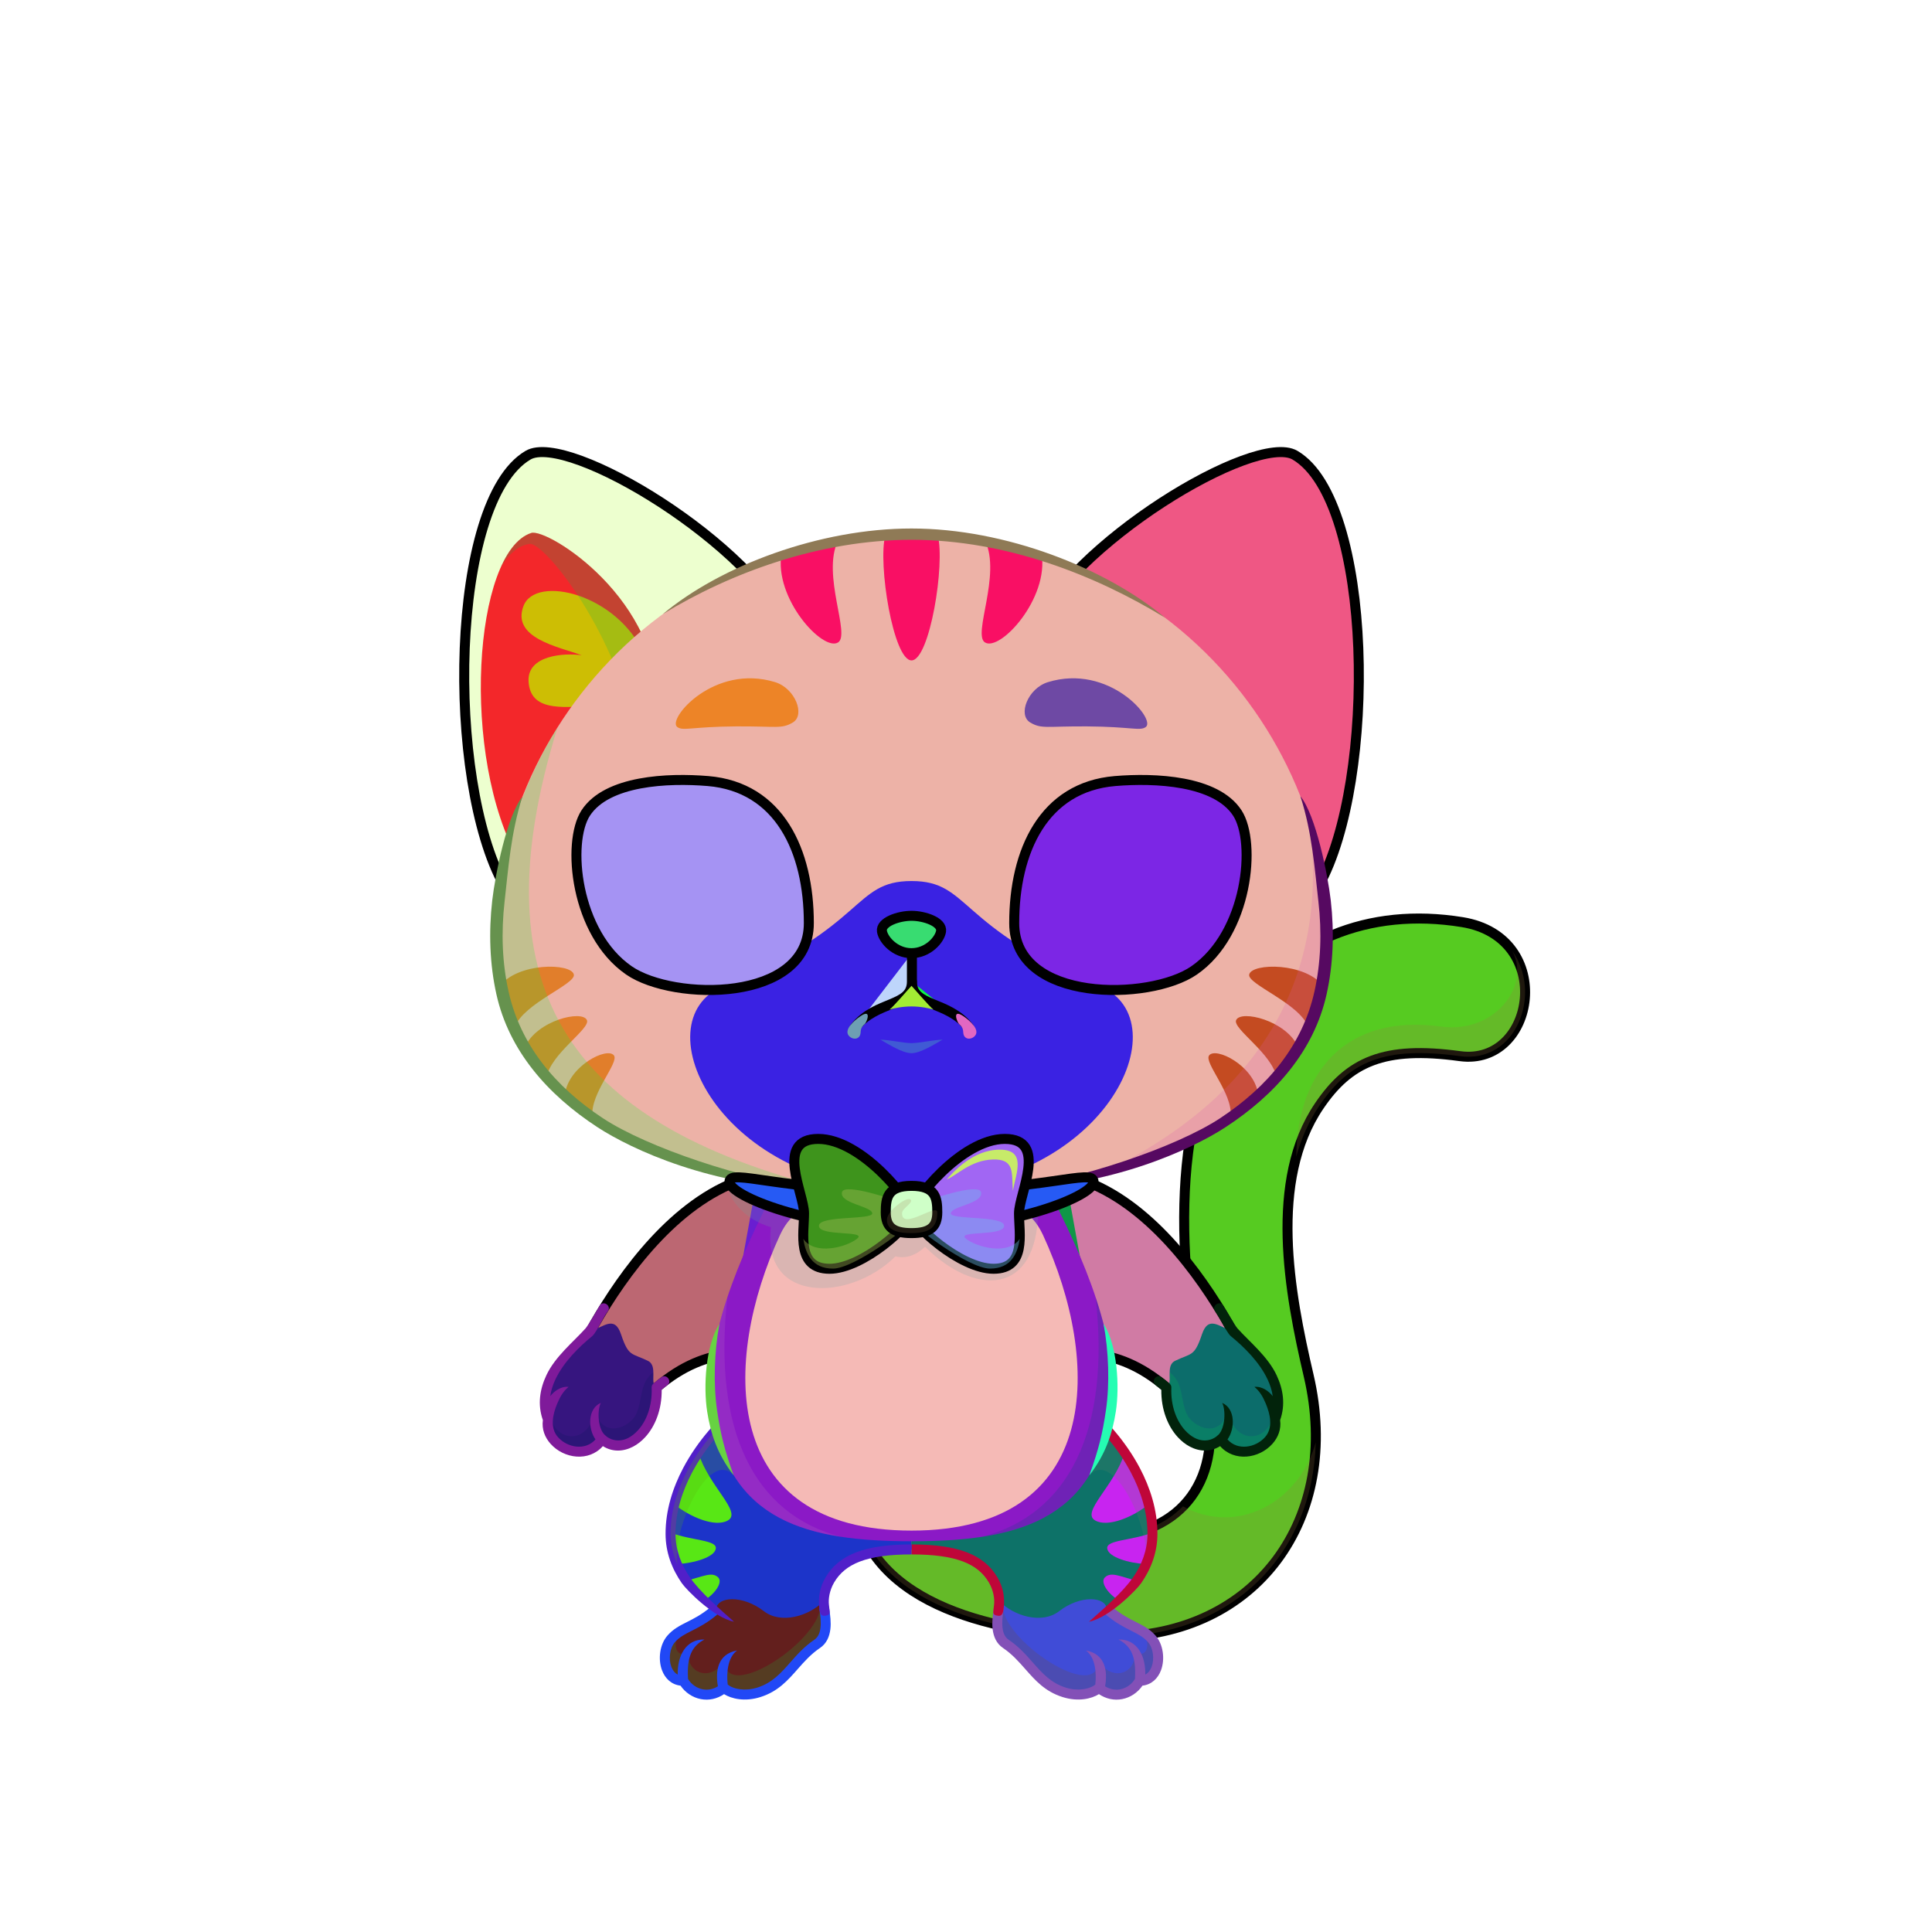 <?xml version="1.0" encoding="UTF-8"?><!DOCTYPE svg PUBLIC "-//W3C//DTD SVG 1.1//EN" "http://www.w3.org/Graphics/SVG/1.1/DTD/svg11.dtd"><!-- Creator: CorelDRAW 2018 (64-Bit) --><svg xmlns="http://www.w3.org/2000/svg" xmlns:xlink="http://www.w3.org/1999/xlink" xml:space="preserve" width="290mm" height="290mm" version="1.1" style="shape-rendering:geometricPrecision; text-rendering:geometricPrecision; image-rendering:optimizeQuality; fill-rule:evenodd; clip-rule:evenodd" viewBox="0 0 29000 29000">
 <defs>
  <style type="text/css">
   <![CDATA[
    .str4 {stroke:black;stroke-width:150;stroke-miterlimit:22.926}
    .str3 {stroke:black;stroke-width:150;stroke-miterlimit:22.926}
    .str0 {stroke:black;stroke-width:150;stroke-linecap:round;stroke-linejoin:round;stroke-miterlimit:22.926}
    .str2 {stroke:black;stroke-width:150;stroke-linecap:round;stroke-linejoin:round;stroke-miterlimit:22.926}
    .str1 {stroke:black;stroke-width:150;stroke-linecap:round;stroke-linejoin:round;stroke-miterlimit:22.926}
    .fil12 {fill:none}
    .fil38 {fill:none;fill-rule:nonzero}
    .fil39 {fill:black}
    .fil40 {fill:black}
    .fil53 {fill:white}
    .fil4 {fill:black;fill-rule:nonzero}
    .fil1 {fill:black;fill-opacity:0.2}
    .fil49 {fill:black;fill-opacity:0.2}
    .fil3 {fill:black;fill-opacity:0.2}
    .fil23 {fill:#850A0A;fill-opacity:0.2}
    .fil32 {fill:white;fill-opacity:0.2}
    .fil41 {fill:black;fill-opacity:0.302}
    .fil45 {fill:black;fill-opacity:0.4}
    .fil0 {fill:url(#id0)}
    .fil43 {fill:url(#id1)}
    .fil14 {fill:url(#id2)}
    .fil25 {fill:url(#id3)}
    .fil46 {fill:url(#id4)}
    .fil7 {fill:url(#id5)}
    .fil6 {fill:url(#id6)}
    .fil48 {fill:url(#id7)}
    .fil29 {fill:url(#id8)}
    .fil33 {fill:url(#id9)}
    .fil18 {fill:url(#id10)}
    .fil37 {fill:url(#id11)}
    .fil17 {fill:url(#id12)}
    .fil28 {fill:url(#id13)}
    .fil36 {fill:url(#id14)}
    .fil27 {fill:url(#id15)}
    .fil11 {fill:url(#id16)}
    .fil50 {fill:url(#id17)}
    .fil54 {fill:url(#id18)}
    .fil35 {fill:url(#id19)}
    .fil8 {fill:url(#id20)}
    .fil20 {fill:url(#id21)}
    .fil30 {fill:url(#id22)}
    .fil10 {fill:url(#id23)}
    .fil26 {fill:url(#id24)}
    .fil31 {fill:url(#id25)}
    .fil15 {fill:url(#id26)}
    .fil34 {fill:url(#id27)}
    .fil21 {fill:url(#id28)}
    .fil9 {fill:url(#id29)}
    .fil22 {fill:url(#id30)}
    .fil47 {fill:url(#id31)}
    .fil44 {fill:url(#id32)}
    .fil55 {fill:url(#id33)}
    .fil5 {fill:url(#id34)}
    .fil2 {fill:url(#id35)}
    .fil51 {fill:url(#id36)}
    .fil56 {fill:url(#id37)}
    .fil52 {fill:url(#id38)}
    .fil24 {fill:url(#id39)}
    .fil42 {fill:url(#id40)}
    .fil16 {fill:url(#id41)}
    .fil13 {fill:url(#id42)}
    .fil19 {fill:url(#id43)}
   ]]>
  </style>
  <linearGradient id="id0" gradientUnits="userSpaceOnUse" x1="17872.2" y1="24566.92" x2="17872.19" y2="13787.41">
   <stop offset="0" style="stop-opacity:1; stop-color:#2F3033"/>
   <stop offset="0.522" style="stop-opacity:1; stop-color:#656D74"/>
   <stop offset="1" style="stop-opacity:1; stop-color:#B4C6D4"/>
  </linearGradient>
  <linearGradient id="id1" gradientUnits="userSpaceOnUse" x1="10949.45" y1="18058.89" x2="16415.07" y2="18058.89">
   <stop offset="0" style="stop-opacity:1; stop-color:#1A1A1A"/>
   <stop offset="0.161" style="stop-opacity:1; stop-color:#1A316B"/>
   <stop offset="0.22" style="stop-opacity:1; stop-color:#0C0D12"/>
   <stop offset="0.788" style="stop-opacity:1; stop-color:#131E3D"/>
   <stop offset="0.89" style="stop-opacity:1; stop-color:#354F91"/>
   <stop offset="1" style="stop-opacity:1; stop-color:#0F2157"/>
  </linearGradient>
  <linearGradient id="id2" gradientUnits="userSpaceOnUse" x1="11773.42" y1="17995.08" x2="9592.12" y2="20650.81">
   <stop offset="0" style="stop-opacity:1; stop-color:#414347"/>
   <stop offset="0.6" style="stop-opacity:1; stop-color:#656D74"/>
   <stop offset="1" style="stop-opacity:1; stop-color:#95A2AD"/>
  </linearGradient>
  <linearGradient id="id3" gradientUnits="userSpaceOnUse" x1="19942.22" y1="8321.94" x2="15686" y2="11755.38">
   <stop offset="0" style="stop-opacity:1; stop-color:#C0CFDB"/>
   <stop offset="0.31" style="stop-opacity:1; stop-color:#89959F"/>
   <stop offset="1" style="stop-opacity:1; stop-color:#4F5358"/>
  </linearGradient>
  <linearGradient id="id4" gradientUnits="userSpaceOnUse" x1="15035.93" y1="17253.29" x2="14450.18" y2="17878.45">
   <stop offset="0" style="stop-opacity:1; stop-color:#7C93EB"/>
   <stop offset="0.38" style="stop-opacity:1; stop-color:#374FA3"/>
   <stop offset="1" style="stop-opacity:1; stop-color:#243673"/>
  </linearGradient>
  <linearGradient id="id5" gradientUnits="userSpaceOnUse" x1="16256.67" y1="23235.22" x2="17427.66" y2="22592.02">
   <stop offset="0" style="stop-opacity:1; stop-color:#383333"/>
   <stop offset="1" style="stop-opacity:1; stop-color:#464B52"/>
  </linearGradient>
  <linearGradient id="id6" gradientUnits="userSpaceOnUse" x1="16571.79" y1="21472.72" x2="14408.9" y2="23999.59">
   <stop offset="0" style="stop-opacity:1; stop-color:#414347"/>
   <stop offset="0.439" style="stop-opacity:1; stop-color:#656D74"/>
   <stop offset="1" style="stop-opacity:1; stop-color:#95A2AD"/>
  </linearGradient>
  <linearGradient id="id7" gradientUnits="userSpaceOnUse" x1="13325.4" y1="18293.17" x2="14039.12" y2="18016.28">
   <stop offset="0" style="stop-opacity:1; stop-color:#1A1A1A"/>
   <stop offset="0.341" style="stop-opacity:1; stop-color:#1C2D62"/>
   <stop offset="0.69" style="stop-opacity:1; stop-color:#4E67C9"/>
   <stop offset="1" style="stop-opacity:1; stop-color:#1C3378"/>
  </linearGradient>
  <linearGradient id="id8" gradientUnits="userSpaceOnUse" x1="13682.26" y1="9912.81" x2="13682.26" y2="8025.74">
   <stop offset="0" style="stop-opacity:1; stop-color:#383333"/>
   <stop offset="1" style="stop-opacity:1; stop-color:#666F78"/>
  </linearGradient>
  <linearGradient id="id9" gradientUnits="userSpaceOnUse" x1="13681.94" y1="13224.63" x2="13681.94" y2="17870.69">
   <stop offset="0" style="stop-opacity:1; stop-color:#EBF1F5"/>
   <stop offset="0.51" style="stop-opacity:1; stop-color:#BDB9B9"/>
   <stop offset="1" style="stop-opacity:1; stop-color:#403939"/>
  </linearGradient>
  <linearGradient id="id10" gradientUnits="userSpaceOnUse" xlink:href="#id9" x1="13681.92" y1="22974.87" x2="13681.92" y2="18061.81">
  </linearGradient>
  <linearGradient id="id11" gradientUnits="userSpaceOnUse" x1="17283.76" y1="12956.08" x2="16853.08" y2="14650.21">
   <stop offset="0" style="stop-opacity:1; stop-color:black"/>
   <stop offset="1" style="stop-opacity:1; stop-color:#2B2B45"/>
  </linearGradient>
  <linearGradient id="id12" gradientUnits="userSpaceOnUse" x1="13681.92" y1="17759.14" x2="13681.92" y2="23134.87">
   <stop offset="0" style="stop-opacity:1; stop-color:#414347"/>
   <stop offset="0.522" style="stop-opacity:1; stop-color:#656D74"/>
   <stop offset="1" style="stop-opacity:1; stop-color:#95A2AD"/>
  </linearGradient>
  <linearGradient id="id13" gradientUnits="userSpaceOnUse" xlink:href="#id12" x1="13681.95" y1="17936.72" x2="13681.95" y2="8026.02">
  </linearGradient>
  <linearGradient id="id14" gradientUnits="userSpaceOnUse" xlink:href="#id11" x1="9980.32" y1="12928" x2="10611.88" y2="14678.29">
  </linearGradient>
  <linearGradient id="id15" gradientUnits="userSpaceOnUse" x1="19441.47" y1="9354.66" x2="17785.53" y2="10128.03">
   <stop offset="0" style="stop-opacity:1; stop-color:#E4BBB9"/>
   <stop offset="1" style="stop-opacity:1; stop-color:#B88383"/>
  </linearGradient>
  <linearGradient id="id16" gradientUnits="userSpaceOnUse" xlink:href="#id5" x1="17886.83" y1="19278.05" x2="16550.17" y2="18139.53">
  </linearGradient>
  <linearGradient id="id17" gradientUnits="userSpaceOnUse" x1="17277.87" y1="11731.31" x2="16657.87" y2="14836.37">
   <stop offset="0" style="stop-opacity:1; stop-color:#0B4B2F"/>
   <stop offset="0.639" style="stop-opacity:1; stop-color:#7EA453"/>
   <stop offset="1" style="stop-opacity:1; stop-color:#E0FF70"/>
  </linearGradient>
  <linearGradient id="id18" gradientUnits="userSpaceOnUse" xlink:href="#id17" x1="10086.65" y1="11731.31" x2="10706.65" y2="14836.37">
  </linearGradient>
  <linearGradient id="id19" gradientUnits="userSpaceOnUse" x1="15476.91" y1="10856.66" x2="17124.31" y2="10264.56">
   <stop offset="0" style="stop-opacity:1; stop-color:#403F3F"/>
   <stop offset="1" style="stop-opacity:1; stop-color:#505861"/>
  </linearGradient>
  <linearGradient id="id20" gradientUnits="userSpaceOnUse" xlink:href="#id6" x1="10792.07" y1="21472.72" x2="12954.96" y2="23999.59">
  </linearGradient>
  <linearGradient id="id21" gradientUnits="userSpaceOnUse" xlink:href="#id3" x1="7422.3" y1="8321.94" x2="11678.52" y2="11755.38">
  </linearGradient>
  <linearGradient id="id22" gradientUnits="userSpaceOnUse" xlink:href="#id5" x1="9148.64" y1="15096.11" x2="7568.78" y2="16169.08">
  </linearGradient>
  <linearGradient id="id23" gradientUnits="userSpaceOnUse" xlink:href="#id2" x1="15551.13" y1="18019.65" x2="17811.01" y2="20626.24">
  </linearGradient>
  <linearGradient id="id24" gradientUnits="userSpaceOnUse" x1="20282.55" y1="9547.82" x2="17360.7" y2="11371.28">
   <stop offset="0" style="stop-opacity:1; stop-color:white"/>
   <stop offset="1" style="stop-opacity:1; stop-color:#E6B8E0"/>
  </linearGradient>
  <linearGradient id="id25" gradientUnits="userSpaceOnUse" xlink:href="#id5" x1="19795.74" y1="15096.11" x2="18215.88" y2="16169.08">
  </linearGradient>
  <linearGradient id="id26" gradientUnits="userSpaceOnUse" xlink:href="#id5" x1="10814.35" y1="19278.05" x2="9477.69" y2="18139.53">
  </linearGradient>
  <linearGradient id="id27" gradientUnits="userSpaceOnUse" xlink:href="#id19" x1="10240.21" y1="10856.66" x2="11887.61" y2="10264.56">
  </linearGradient>
  <linearGradient id="id28" gradientUnits="userSpaceOnUse" xlink:href="#id24" x1="7081.97" y1="9547.82" x2="10003.82" y2="11371.28">
  </linearGradient>
  <linearGradient id="id29" gradientUnits="userSpaceOnUse" xlink:href="#id5" x1="9936.86" y1="23235.22" x2="11107.85" y2="22592.02">
  </linearGradient>
  <linearGradient id="id30" gradientUnits="userSpaceOnUse" xlink:href="#id15" x1="7923.05" y1="9354.66" x2="9578.99" y2="10128.03">
  </linearGradient>
  <linearGradient id="id31" gradientUnits="userSpaceOnUse" xlink:href="#id7" x1="13649.05" y1="18341.66" x2="11956.25" y2="17798.44">
  </linearGradient>
  <linearGradient id="id32" gradientUnits="userSpaceOnUse" xlink:href="#id7" x1="13645.92" y1="18124.98" x2="15477.82" y2="18015.11">
  </linearGradient>
  <linearGradient id="id33" gradientUnits="userSpaceOnUse" x1="10426.49" y1="12986.27" x2="10649.85" y2="14592.53">
   <stop offset="0" style="stop-opacity:1; stop-color:#5B8948"/>
   <stop offset="0.349" style="stop-opacity:1; stop-color:#84A858"/>
   <stop offset="1" style="stop-opacity:1; stop-color:#E4FF82"/>
  </linearGradient>
  <linearGradient id="id34" gradientUnits="userSpaceOnUse" x1="17344.7" y1="24843.8" x2="15015.05" y2="24346.11">
   <stop offset="0" style="stop-opacity:1; stop-color:#636A71"/>
   <stop offset="0.502" style="stop-opacity:1; stop-color:#7C8790"/>
   <stop offset="1" style="stop-opacity:1; stop-color:#89959F"/>
  </linearGradient>
  <linearGradient id="id35" gradientUnits="userSpaceOnUse" xlink:href="#id34" x1="10007.75" y1="24790.46" x2="12360.19" y2="24399.43">
  </linearGradient>
  <linearGradient id="id36" gradientUnits="userSpaceOnUse" xlink:href="#id33" x1="16924.9" y1="12984.45" x2="16727.8" y2="14594.35">
  </linearGradient>
  <linearGradient id="id37" gradientUnits="userSpaceOnUse" x1="11138.22" y1="12046.55" x2="10709.46" y2="14385.67">
   <stop offset="0" style="stop-opacity:1; stop-color:#060F0B"/>
   <stop offset="0.478" style="stop-opacity:1; stop-color:#102B1E"/>
   <stop offset="1" style="stop-opacity:1; stop-color:#448C3B"/>
  </linearGradient>
  <linearGradient id="id38" gradientUnits="userSpaceOnUse" xlink:href="#id37" x1="16226.3" y1="12046.55" x2="16655.06" y2="14385.67">
  </linearGradient>
  <linearGradient id="id39" gradientUnits="userSpaceOnUse" xlink:href="#id12" x1="16320.41" y1="12554.36" x2="20095.81" y2="8344.66">
  </linearGradient>
  <linearGradient id="id40" gradientUnits="userSpaceOnUse" x1="13348.22" y1="13746.6" x2="13348.22" y2="14307.33">
   <stop offset="0" style="stop-opacity:1; stop-color:#FFCCCC"/>
   <stop offset="1" style="stop-opacity:1; stop-color:#DB9092"/>
  </linearGradient>
  <linearGradient id="id41" gradientUnits="userSpaceOnUse" x1="8243.13" y1="21227.38" x2="9831.79" y2="20460.03">
   <stop offset="0" style="stop-opacity:1; stop-color:#414347"/>
   <stop offset="0.522" style="stop-opacity:1; stop-color:#838E97"/>
   <stop offset="1" style="stop-opacity:1; stop-color:#939FAA"/>
  </linearGradient>
  <linearGradient id="id42" gradientUnits="userSpaceOnUse" xlink:href="#id41" x1="19120.71" y1="21227.38" x2="17532.05" y2="20460.03">
  </linearGradient>
  <linearGradient id="id43" gradientUnits="userSpaceOnUse" xlink:href="#id12" x1="11044.11" y1="12554.36" x2="7268.71" y2="8344.66">
  </linearGradient>
 </defs>
 <g id="Tail">
  <g id="_2531510440480">
   <path class="fil0 str0" d="M12884.45 22842.79c-119.73,-396.41 104.56,-814.84 500.97,-934.57 396.41,-119.73 814.84,104.56 934.57,500.97 173.06,572.72 1736.77,657.73 2196.29,657.73 1261.14,0 1854.18,-920.43 1583.41,-2079.5 -390.84,-1673.1 -611,-4186.55 429.54,-5722.9 777.57,-1148.06 2008.11,-1652.13 3419.96,-1423.09 1411.85,229.04 1103.12,2167.36 -35.74,2011.6 -1138.86,-155.76 -1661.97,83.58 -2111.44,747.21 -761.41,1124.23 -449.68,2801.55 -158.67,4047.34 500.7,2143.49 -781.84,3919.34 -2957.72,3919.34 -1277.57,0 -3367.65,-289.44 -3801.17,-1724.13z" style="fill:#56cb21"/>
   <path class="fil1" d="M12884.45 22842.79c-119.73,-396.41 104.56,-814.84 500.97,-934.57 396.41,-119.73 814.84,104.56 934.57,500.97 173.06,572.72 1736.77,657.73 2196.29,657.73 542.22,0 960.81,-170.27 1240.47,-456.37 794.95,438.34 1736.12,-37.52 1993.19,-961.31 -42.73,1667.98 -1239.09,2917.68 -3064.32,2917.68 -1277.57,0 -3367.65,-289.44 -3801.17,-1724.13zm9813.99 -8569.76c456.82,634.33 69.72,1696.9 -784.99,1580 -1138.86,-155.76 -1661.97,83.58 -2111.44,747.21 -157.85,233.06 -269.45,489.94 -344.8,761.77 9.78,-1256.05 735.13,-2149.79 2170.49,-1953.48 816.94,111.73 1353.66,-625.33 1070.74,-1135.5z" style="fill:#9f7b46"/>
  </g>
 </g>
 <g id="Feet">
  <g id="_2531510436480">
   <path class="fil2" d="M10257.28 25229.69c123.56,214.04 403.48,285.33 610.7,105.88 70.65,70.23 276.52,145.76 526.32,65.76 409.3,-131.09 507.45,-461.77 850.73,-710.04 220.49,-159.47 124.1,-477.15 113.63,-668.35 -363.68,340.29 -782.66,-165.21 -1075.55,-247.93 -373.84,-101.68 -736.94,157.82 -534.63,412.54 -198.78,95.76 -519.95,237.68 -672.68,411.38 -168.78,191.96 -120.75,630.76 181.48,630.76z" style="fill:#631f1d"/>
   <path class="fil3" d="M10257.28 25229.69c123.56,214.04 403.48,285.33 610.7,105.88 70.65,70.23 276.52,145.76 526.32,65.76 409.3,-131.09 517.48,-492.65 871.1,-725.96 156.13,-103.02 135.21,-387.74 102.98,-573.56 -17.85,-13.98 -36.32,-26.67 -55.45,-37.83 59.89,533.31 -1444.97,1527.91 -1433.56,860.23 -213.34,341.57 -595.64,186.16 -544.41,-150.27 -126.71,133.91 -271.29,-14.39 -142.78,-274 -182.48,62.12 -215.54,288.03 -209.67,440.56 17.28,153.49 106.7,289.19 274.77,289.19z" style="fill:#1fb33b"/>
   <path class="fil4" d="M10660.35 24128.28c31.71,-26.53 78.94,-22.34 105.47,9.37 26.53,31.71 22.34,78.94 -9.37,105.47 -143.13,119.49 -265.97,181.45 -373.06,235.47 -99.11,49.99 -183.3,92.46 -251.34,169.85 -80.91,92.01 -97.3,255.88 -55.21,369.54 18.07,48.79 48.88,94.04 96.26,117.9 -7.55,-268.78 114.77,-534.12 402.24,-526.25 -186.74,95.17 -268.32,253.8 -247.69,592.25 49.04,79.15 127.69,137.43 219.87,155.2 79.73,15.37 160.2,-1.74 228.24,-45.5 -38.29,-218.05 -10.29,-483.64 289.14,-537.54 -139.24,98.32 -162.69,330.02 -141.92,510.69 31.45,29.61 97.92,60.43 188.69,71.77 74.89,9.35 163.69,4.41 259.78,-26.36 221.4,-70.9 352.35,-219.57 489.63,-375.44 103.47,-117.46 210.28,-238.74 362.43,-341.44 56.89,-38.4 82.67,-102.53 91.71,-176.23 10.43,-85.02 0.14,-183.4 -13.84,-274.46 -14.63,-97.52 130.16,-118.86 144.78,-21.39 15.59,101.48 30.44,211.56 17.88,314.01 -13.96,113.78 -57.62,215.39 -156.75,282.29 -136.05,91.83 -236.45,205.83 -333.71,316.24 -151.08,171.53 -295.19,335.14 -556.43,418.8 -119.65,38.32 -230.28,44.46 -323.64,32.8 -92.59,-11.56 -170.46,-41.41 -225.37,-75.73 -103.09,69.99 -225.69,98.3 -348.74,74.57 -124.29,-23.96 -233.03,-98.13 -304.52,-201.86 -136.16,-15.63 -232.21,-107.3 -278.66,-232.76 -61.19,-165.25 -34.13,-386.54 83.33,-520.12 86.71,-98.62 183.05,-147.23 296.46,-204.43 99.73,-50.31 214.13,-108.01 344.34,-216.71z" style="fill:#2148f6"/>
  </g>
  <g id="_2531510436064">
   <path class="fil5" d="M17106.56 25229.69c-123.56,214.04 -403.48,285.33 -610.7,105.88 -70.65,70.23 -276.52,145.76 -526.32,65.76 -409.3,-131.09 -507.45,-461.77 -850.73,-710.04 -220.49,-159.47 -124.1,-477.15 -113.63,-668.35 363.68,340.29 782.66,-165.21 1075.55,-247.93 373.84,-101.68 736.94,157.82 534.63,412.54 198.78,95.76 519.95,237.68 672.68,411.38 168.78,191.96 120.75,630.76 -181.48,630.76z" style="fill:#404cd7"/>
   <path class="fil3" d="M17106.56 25229.69c-123.56,214.04 -403.48,285.33 -610.7,105.88 -70.65,70.23 -276.52,145.76 -526.32,65.76 -409.3,-131.09 -517.48,-492.65 -871.1,-725.96 -156.13,-103.02 -135.21,-387.74 -102.98,-573.56 17.85,-13.98 36.32,-26.67 55.45,-37.83 -59.89,533.31 1444.97,1527.91 1433.56,860.23 213.34,341.57 595.64,186.16 544.41,-150.27 126.71,133.91 271.29,-14.39 142.78,-274 182.48,62.12 215.54,288.03 209.67,440.56 -17.28,153.49 -106.7,289.19 -274.77,289.19z" style="fill:#7b4e21"/>
   <path class="fil4" d="M16703.49 24128.28c-31.71,-26.53 -78.94,-22.34 -105.47,9.37 -26.53,31.71 -22.34,78.94 9.37,105.47 143.13,119.49 265.97,181.45 373.06,235.47 99.11,49.99 183.3,92.46 251.34,169.85 80.91,92.01 97.3,255.88 55.21,369.54 -18.07,48.79 -48.88,94.04 -96.26,117.9 7.55,-268.78 -114.77,-534.12 -402.24,-526.25 186.74,95.17 268.32,253.8 247.69,592.25 -49.04,79.15 -127.69,137.43 -219.87,155.2 -79.73,15.37 -160.2,-1.74 -228.24,-45.5 38.29,-218.05 10.29,-483.64 -289.14,-537.54 139.24,98.32 162.69,330.02 141.92,510.69 -31.45,29.61 -97.92,60.43 -188.69,71.77 -74.89,9.35 -163.69,4.41 -259.78,-26.36 -221.4,-70.9 -352.35,-219.57 -489.63,-375.44 -103.47,-117.46 -210.28,-238.74 -362.43,-341.44 -56.89,-38.4 -82.67,-102.53 -91.71,-176.23 -10.43,-85.02 -0.14,-183.4 13.84,-274.46 14.63,-97.52 -130.16,-118.86 -144.78,-21.39 -15.59,101.48 -30.44,211.56 -17.88,314.01 13.96,113.78 57.62,215.39 156.75,282.29 136.05,91.83 236.45,205.83 333.71,316.24 151.08,171.53 295.19,335.14 556.43,418.8 119.65,38.32 230.28,44.46 323.64,32.8 92.59,-11.56 170.46,-41.41 225.37,-75.73 103.09,69.99 225.69,98.3 348.74,74.57 124.29,-23.96 233.03,-98.13 304.52,-201.86 136.16,-15.63 232.21,-107.3 278.66,-232.76 61.19,-165.25 34.13,-386.54 -83.33,-520.12 -86.71,-98.62 -183.05,-147.23 -296.46,-204.43 -99.73,-50.31 -214.13,-108.01 -344.34,-216.71z" style="fill:#8350b7"/>
  </g>
 </g>
 <g id="Legs">
  <g id="_2531342627072">
   <path class="fil6" d="M13681.92 23259.3c427.66,0 1377.01,182.49 1321.36,776.1 214.87,221.86 637.04,349.26 895.5,148.38 312.37,-242.78 712.13,-231.34 719.72,-12.18 370.09,-264.31 678.95,-700.61 680.26,-1145.2 2.54,-860.67 -666.02,-1598.77 -968.73,-1838.18 -621.48,859.57 -1470.39,1269.07 -2648.11,1328.08l0 743z" style="fill:#0d7268"/>
   <path class="fil7" d="M17058.59 23725.99c-252.81,-63.15 -380.25,-138.41 -473.63,-48.77 -80.07,76.86 66.29,266.88 215.39,346.43 95.97,-89.08 183.85,-189.5 258.24,-297.66zm139.71 -248.98c63.59,-144.72 100.69,-297.17 101.14,-450.61 0.02,-6.97 -0.12,-13.9 -0.19,-20.85 -325.85,123.19 -695.59,108 -679.27,238.11 16.42,130.91 330.74,221.12 578.32,233.35zm44.38 -896.75c-73.13,-289.15 -209.01,-553.84 -359.58,-776.67 -154.41,504.43 -664.43,894.36 -443.6,1019.27 192.9,109.12 574.33,-55.79 803.18,-242.6z" style="fill:#c824f0"/>
   <path class="fil3" d="M17191.61 23490.47c67.26,-148.73 106.68,-305.87 107.15,-464.07 2.29,-775.52 -540.27,-1451.46 -869.11,-1752.78l-157.05 727.06c26.43,47.89 52.85,95.78 79.28,143.67 387.48,-413.26 946.79,878.84 839.73,1346.12z" style="fill:#628b67"/>
   <path class="fil4" d="M14989.65 24253.86c61.92,5.19 73.8,-65.98 79.72,-153.93 7.91,-117.52 -3.98,-261.03 -93.95,-416.86 -0.83,-1.44 -1.71,-2.83 -2.62,-4.19 -99.87,-170.79 -246.56,-295.9 -460.28,-378.09 -207.63,-79.84 -477.91,-118.36 -830.6,-118.36l0 150c335.21,0 588.14,35.09 777.28,107.82 179.67,69.09 302.18,172.95 384.62,313.95 0.66,1.3 1.36,2.59 2.1,3.87 66.95,115.97 86.11,244.24 75.03,331.54 -8.67,68.26 -9.75,89.53 -10.95,105.24 -3.7,48.36 43.74,56 79.65,59.01zm1295.98 -3005.54c175.81,139.56 477.15,451.15 691.77,858.41 143.68,272.62 247.63,587.31 246.65,919.67 -0.71,244.76 -86.82,463.8 -217.71,652.31 -154.83,222.98 -454.47,481.51 -660.16,663.76 305.46,-60.86 713.14,-477.32 783.2,-578.22 146.74,-211.34 243.27,-458.73 244.09,-737.85 1.07,-359.93 -110.06,-697.96 -263.65,-989.39 -226.43,-429.66 -547.13,-759.98 -733.5,-907.38l-46.29 58.59 -44.38 60.1 -0.02 0z" style="fill:#bf0639"/>
  </g>
  <g id="_2531342626016">
   <path class="fil8" d="M13681.94 23259.3c-427.66,0 -1377.01,182.49 -1321.36,776.1 -214.87,221.86 -637.04,349.26 -895.5,148.38 -312.37,-242.78 -712.13,-231.34 -719.72,-12.18 -370.09,-264.31 -678.95,-700.61 -680.26,-1145.2 -2.54,-860.67 666.02,-1598.77 968.73,-1838.18 621.48,859.57 1470.39,1269.07 2648.11,1328.08l0 743z" style="fill:#1c34c9"/>
   <path class="fil9" d="M10305.93 23725.99c252.81,-63.15 380.25,-138.41 473.63,-48.77 80.07,76.86 -66.29,266.88 -215.39,346.43 -95.97,-89.08 -183.85,-189.5 -258.24,-297.66zm-139.71 -248.98c-63.59,-144.72 -100.69,-297.17 -101.14,-450.61 -0.02,-6.97 0.12,-13.9 0.19,-20.85 325.85,123.19 695.59,108 679.27,238.11 -16.42,130.91 -330.74,221.12 -578.32,233.35zm-44.38 -896.75c73.13,-289.15 209.01,-553.84 359.58,-776.67 154.41,504.43 664.43,894.36 443.6,1019.27 -192.9,109.12 -574.33,-55.79 -803.18,-242.6z" style="fill:#58e715"/>
   <path class="fil4" d="M12374.19 24253.86c-61.92,5.19 -73.8,-65.98 -79.72,-153.93 -7.91,-117.52 3.98,-261.03 93.95,-416.86 0.83,-1.44 1.71,-2.83 2.62,-4.19 99.87,-170.79 246.56,-295.9 460.28,-378.09 207.63,-79.84 477.91,-118.36 830.6,-118.36l0 150c-335.21,0 -588.14,35.09 -777.28,107.82 -179.67,69.09 -302.18,172.95 -384.62,313.95 -0.66,1.3 -1.36,2.59 -2.1,3.87 -66.95,115.97 -86.11,244.24 -75.03,331.54 8.67,68.26 9.75,89.53 10.95,105.24 3.7,48.36 -43.74,56 -79.65,59.01zm-1295.98 -3005.54c-175.81,139.56 -477.15,451.15 -691.77,858.41 -143.68,272.62 -247.63,587.31 -246.65,919.67 0.71,244.76 86.82,463.8 217.71,652.31 154.83,222.98 454.47,481.51 660.16,663.76 -305.46,-60.86 -713.14,-477.32 -783.2,-578.22 -146.74,-211.34 -243.27,-458.73 -244.09,-737.85 -1.07,-359.93 110.06,-697.96 263.65,-989.39 226.43,-429.66 547.13,-759.98 733.5,-907.38l46.29 58.59 44.38 60.1 0.02 0z" style="fill:#511fc9"/>
   <path class="fil3" d="M10172.23 23490.47c-67.26,-148.73 -106.68,-305.87 -107.15,-464.07 -2.29,-775.52 540.27,-1451.46 869.11,-1752.78l157.05 727.06c-26.43,47.89 -52.85,95.78 -79.28,143.67 -387.48,-413.26 -946.79,878.84 -839.73,1346.12z" style="fill:#5bb20c"/>
  </g>
 </g>
 <g id="Body">
  <animateTransform type="translate" values="0;0 200;0;0 200;0;0 200;0;0 200;0" dur="10" repeatCount="indefinite" additive="sum" attributeName="transform"/>
  <g id="_2531342607200">
   <path class="fil10" d="M16231.2 17708.66c1006.56,345.42 1818.61,1401.79 2256.58,2165.43 288.88,503.69 -636.05,1265.03 -911.19,1013.52 -627.05,-573.17 -1208.37,-619.78 -1688.45,-542.15 -741.88,119.97 -1352.69,-1920.87 -930.81,-2545.29 421.91,-21.63 933.51,-40.49 1273.87,-91.51z" style="fill:#0f9747"/>
   <path class="fil3" d="M17511.96 20830.3c-602.27,-518.8 -1160.28,-559.8 -1623.82,-484.84 -171.07,27.66 -335.13,-59.69 -481.2,-217.95 -325.13,-471.76 752.73,-1097.7 1038.62,-655.88 261.31,403.84 734.1,847.76 1111.39,1126.01 -1.79,93.3 16.27,193.39 -44.96,232.66l0 -0.01 -0.03 0.01z" style="fill:#c896df"/>
   <path class="fil11" d="M18133.69 19319.5c-294.22,183.98 -409.12,281.31 -520.4,157.93 -85.97,-95.31 19.16,-469.92 157.71,-623.89 131.4,153.36 252.67,310.73 362.69,465.96zm-1505.29 -1434.46c168.5,92 330.17,201.97 483.92,324.53 -399.56,284.2 -636.3,652.66 -755.48,481.05 -166.07,-169.76 91.03,-714.23 271.56,-805.58zm620.56 438.49c140.27,122.04 273.33,253.61 398.27,390.15 -341.05,232.4 -538.73,495.27 -654.46,365.94 -128.98,-144.13 31.16,-637.45 256.19,-756.09z" style="fill:#f0031f"/>
   <path class="fil12 str1" d="M16476.95 20332.96c340.18,46.54 711.15,199.54 1099.64,554.65 275.13,251.49 1152.89,-508.63 864.02,-1012.31 -437.96,-763.63 -1202.86,-1821.23 -2209.41,-2166.64 -90.05,-30.9 -171.83,-58.83 -246.03,-84.05" style="fill:#d07ba4"/>
   <g>
    <path class="fil13" d="M17500.83 20836.37c-31.01,671.59 506.32,1058.8 828,765.31 253.5,397.35 884.17,103.39 809.26,-292.5 203.13,-535.14 -266.24,-1035.76 -634.19,-1325.08 -198.11,-64.5 -364.18,-247.68 -461.85,44.06 -113.97,340.43 -156.85,278.81 -402.23,397.75 -163.53,79.26 -10.67,351.89 -138.99,410.46z" style="fill:#0c6d6b"/>
    <path class="fil3" d="M17500.83 20836.37c-31.01,671.59 506.32,1058.8 828,765.31 341.06,429.25 911,23.85 753.65,-292.7 -65.31,297.19 -520.59,407.83 -657.17,-118.23 -113.25,412.02 -522.03,237.66 -614.7,26.73 -95.14,-216.58 -44.81,-462.8 -253.66,-619.84 -1.8,93.31 16.28,193.4 -44.96,232.65l-0.16 0.1 -0.17 0.11c-1.48,0.93 -2.97,1.82 -4.53,2.69l-0.17 0.1 -0.18 0.09 -0.14 0.09 -0.03 0.01 -0.18 0.1 -0.17 0.09 -0.18 0.09c-1.69,0.92 -3.44,1.79 -5.25,2.61z" style="fill:#02c651"/>
    <path class="fil4" d="M17436.91 20673.48c-79.39,-58.19 -167.86,62.52 -88.48,120.7 28.24,20.69 56.25,42.36 83.3,64.61 -3.93,302.02 99.68,551.64 246.17,712.18 55.54,60.86 117.82,109.47 183.4,143.86 145.9,76.49 311.53,82.65 453.24,-7.98 209.57,238.5 583.03,191.12 784.7,-34.27 86.01,-96.11 134.73,-220.26 115.83,-356.13 82.54,-234.31 46.25,-463.42 -52.44,-673.52 -132.46,-282 -402.86,-497.73 -588.08,-703.58 -33.5,-37.22 -180.19,-286.69 -214.16,-345.48 -58.56,-79 -178.69,10.05 -120.12,89.06 35.43,47.77 75.16,120.11 111.48,186.29 6.41,11.67 81.45,153.11 123.81,187.52 201.58,163.8 430.96,392.41 551.71,649.47 38.04,80.97 65.19,164.94 76.97,250.68 -53.73,-69.19 -156.09,-151.42 -275.06,-139.39 80.64,67.61 125.53,143.46 171.18,252.76 65.8,157.59 113.11,362.41 -12.44,502.72 -141.93,158.63 -411.75,205.47 -562.48,33.5 115.64,-164.64 117.79,-464.48 -80.37,-548.33 54.53,102.27 47.95,374.07 -54.76,476.76 -86.33,86.32 -222.41,119.56 -359.87,47.5 -49.57,-25.99 -97.71,-63.9 -141.8,-112.22 -128.18,-140.48 -217.35,-364.86 -206.61,-639.48 1.55,-21.67 -6.3,-43.83 -23.35,-59.87 -36.49,-34.26 -81.32,-67.73 -121.77,-97.36z" style="fill:#02230b"/>
   </g>
   <path class="fil14" d="M11132.64 17708.66c-1006.56,345.42 -1818.61,1401.79 -2256.58,2165.43 -288.88,503.69 636.05,1265.03 911.19,1013.52 627.05,-573.17 1208.37,-619.78 1688.45,-542.15 741.88,119.97 1352.69,-1920.87 930.81,-2545.29 -421.91,-21.63 -933.51,-40.49 -1273.87,-91.51z" style="fill:#691ed1"/>
   <path class="fil15" d="M9230.83 19319.5c294.22,183.98 409.12,281.31 520.4,157.93 85.97,-95.31 -19.16,-469.92 -157.71,-623.89 -131.4,153.36 -252.67,310.73 -362.69,465.96zm1505.29 -1434.46c-168.5,92 -330.17,201.97 -483.92,324.53 399.56,284.2 636.3,652.66 755.48,481.05 166.07,-169.76 -91.03,-714.23 -271.56,-805.58zm-620.56 438.49c-140.27,122.04 -273.33,253.61 -398.27,390.15 341.05,232.4 538.73,495.27 654.46,365.94 128.98,-144.13 -31.16,-637.45 -256.19,-756.09z" style="fill:#1a5569"/>
   <path class="fil3" d="M9851.88 20830.3c602.27,-518.8 1160.28,-559.8 1623.82,-484.84 171.07,27.66 335.13,-59.69 481.2,-217.95 325.13,-471.76 -752.73,-1097.7 -1038.62,-655.88 -261.31,403.84 -734.1,847.76 -1111.39,1126.01 1.79,93.3 -16.27,193.39 44.96,232.66l0 -0.01 0.03 0.01z" style="fill:#75e1fe"/>
   <path class="fil12 str1" d="M10886.89 20332.96c-340.18,46.54 -711.15,199.54 -1099.64,554.65 -275.13,251.49 -1152.89,-508.63 -864.02,-1012.31 437.96,-763.63 1202.86,-1821.23 2209.41,-2166.64 90.05,-30.9 171.83,-58.83 246.03,-84.05" style="fill:#bc6772"/>
   <path class="fil16" d="M9863.01 20836.37c31.01,671.59 -506.32,1058.8 -828,765.31 -253.5,397.35 -884.17,103.39 -809.26,-292.5 -203.13,-535.14 266.24,-1035.76 634.19,-1325.08 198.11,-64.5 364.18,-247.68 461.85,44.06 113.97,340.43 156.85,278.81 402.23,397.75 163.53,79.26 10.67,351.89 138.99,410.46z" style="fill:#36157f"/>
   <path class="fil3" d="M9863.01 20836.37c31.01,671.59 -506.32,1058.8 -828,765.31 -341.06,429.25 -911,23.85 -753.65,-292.7 65.31,297.19 520.59,407.83 657.17,-118.23 113.25,412.02 522.03,237.66 614.7,26.73 95.14,-216.58 44.81,-462.8 253.66,-619.84 1.8,93.31 -16.28,193.4 44.96,232.65l0.16 0.1 0.17 0.11c1.48,0.93 2.97,1.82 4.53,2.69l0.17 0.1 0.18 0.09 0.14 0.09 0.03 0.01 0.18 0.1 0.17 0.09 0.18 0.09c1.69,0.92 3.44,1.79 5.25,2.61z" style="fill:#071859"/>
   <path class="fil4" d="M9926.93 20673.48c79.39,-58.19 167.86,62.52 88.48,120.7 -28.24,20.69 -56.25,42.36 -83.3,64.61 3.93,302.02 -99.68,551.64 -246.17,712.18 -55.54,60.86 -117.82,109.47 -183.4,143.86 -145.9,76.49 -311.53,82.65 -453.24,-7.98 -209.57,238.5 -583.03,191.12 -784.7,-34.27 -86.01,-96.11 -134.73,-220.26 -115.83,-356.13 -82.54,-234.31 -46.25,-463.42 52.44,-673.52 132.46,-282 402.86,-497.73 588.08,-703.58 33.5,-37.22 180.19,-286.69 214.16,-345.48 58.56,-79 178.69,10.05 120.12,89.06 -35.43,47.77 -75.16,120.11 -111.48,186.29 -6.41,11.67 -81.45,153.11 -123.81,187.52 -201.58,163.8 -430.96,392.41 -551.71,649.47 -38.04,80.97 -65.19,164.94 -76.97,250.68 53.73,-69.19 156.09,-151.42 275.06,-139.39 -80.64,67.61 -125.53,143.46 -171.18,252.76 -65.8,157.59 -113.11,362.41 12.44,502.72 141.93,158.63 411.75,205.47 562.48,33.5 -115.64,-164.64 -117.79,-464.48 80.37,-548.33 -54.53,102.27 -47.95,374.07 54.76,476.76 86.33,86.32 222.41,119.56 359.87,47.5 49.57,-25.99 97.71,-63.9 141.8,-112.22 128.18,-140.48 217.35,-364.86 206.61,-639.48 -1.55,-21.67 6.3,-43.83 23.35,-59.87 36.49,-34.26 81.32,-67.73 121.77,-97.36z" style="fill:#7f1a9a"/>
   <path class="fil17" d="M13681.92 23134.87c-1547.89,0 -2751.5,-290.59 -2992.7,-1955.85 -146.87,-1014.04 390.42,-2286.86 991,-3419.88 634.24,80.29 1288.94,123.26 2001.7,142.31 712.76,-19.05 1367.46,-62.02 2001.7,-142.31 600.58,1133.02 1137.87,2405.84 991,3419.88 -241.2,1665.26 -1444.81,1955.85 -2992.7,1955.85z" style="fill:#8b19c6"/>
   <path class="fil18" d="M13681.92 18143.76c-910.76,0 -1629.68,-349.36 -1974.1,394.61 -874.88,1889.8 -905.44,4436.5 1974.1,4436.5 2879.54,0 2848.98,-2546.7 1974.1,-4436.5 -344.42,-743.97 -1063.34,-394.61 -1974.1,-394.61z" style="fill:#f5bab6"/>
   <path class="fil3" d="M12620.51 23067.29c-1015.93,-155.83 -1748.88,-628.88 -1931.29,-1888.27 -75.17,-519 28.96,-1105.79 228.98,-1706.93 -223.57,2000.42 401.77,3257.02 1702.31,3595.2z" style="fill:#bd73c4"/>
   <path class="fil4" d="M11011.96 22144.35c-249.8,-320.87 -347.52,-640.99 -396.86,-954.78 -59.27,-376.93 -23.8,-997.6 184.1,-1319.31 -78.5,420.39 -93.5,905.22 -35.86,1298.21 50,340.9 103.32,571.56 248.62,975.88z" style="fill:#67d242"/>
   <path class="fil3" d="M14743.33 23067.29c1015.93,-155.83 1748.88,-628.88 1931.29,-1888.27 75.17,-519 -28.96,-1105.79 -228.98,-1706.93 223.57,2000.42 -401.77,3257.02 -1702.31,3595.2z" style="fill:#04467c"/>
   <path class="fil4" d="M16351.92 22144.35c249.8,-320.87 347.52,-640.99 396.86,-954.78 59.27,-376.93 23.8,-997.6 -184.1,-1319.31 78.5,420.39 93.5,905.22 35.86,1298.21 -50,340.9 -103.32,571.56 -248.62,975.88z" style="fill:#25fdb3"/>
  </g>
 </g>
 <g id="Head">
  <animateTransform type="translate" values="0;0 200;0;0 200;0;0 200;0;0 200;0" dur="10" repeatCount="indefinite" additive="sum" attributeName="transform"/>
  <g id="_2531489275088">
   <g>
    <path class="fil19" d="M7567.49 13291.5c-878.17,-1578.17 -819.49,-5768.57 359.07,-6459.14 596.95,-349.78 3403.46,1343.17 3959.53,2697.64 -1294.57,1094.84 -3024.02,2666.67 -4318.6,3761.5z" style="fill:#671288"/>
    <path class="fil20" d="M7567.49 13291.5c-31.79,-57.14 -62.21,-118.08 -91.54,-181.77 1194.51,-1002.26 2530.65,-2148.48 3587.96,-3011.3 -276.83,-1415.64 -2591.35,-3185.04 -3210.28,-2819.47 -229.87,135.78 -444.87,401.07 -638.9,753.21 158.53,-574.02 394.52,-1013.89 711.83,-1199.81 596.95,-349.78 3403.46,1343.17 3959.53,2697.64 -1294.57,1094.84 -3024.02,2666.67 -4318.6,3761.5z" style="fill:#99e618"/>
    <path class="fil12 str2" d="M7567.49 13291.5c-878.17,-1578.17 -819.49,-5768.57 359.07,-6459.14 596.95,-349.78 3403.46,1343.17 3959.53,2697.64 -1294.57,1094.84 -3024.02,2666.67 -4318.6,3761.5z" style="fill:#edffcf"/>
    <path class="fil21" d="M9865.27 10646.97c88.42,-1642.63 -1651.31,-2725.26 -1891.57,-2646.71 -866.07,283.15 -1069.44,3364.24 -182.01,4922.59 177.51,-528.43 1204.32,-2011.62 2073.58,-2275.88z" style="fill:#f3272a"/>
    <path class="fil22" d="M9673.94 9830.44c-403.15,-918.76 -1634.87,-1209.46 -1815.82,-735.08 -184.13,482.74 524.89,612.76 873.43,739.77 -252.69,-36.17 -827.72,-5.63 -797.26,402.02 32.24,431.38 476.14,384.26 937.51,360.68 145.45,-202.74 636.54,-644.75 802.14,-767.39z" style="fill:#cdbe04"/>
    <path class="fil23" d="M9865.27 10646.97c88.42,-1642.63 -1651.31,-2725.26 -1891.57,-2646.71 -183.48,59.99 -337.08,245.89 -457,515.95 118.21,-199.87 262.65,-326.81 430.54,-351.9 219.68,-32.83 1250.78,1276.75 1538.98,2664.15 127.6,-81.1 254.94,-143.76 379.05,-181.49z" style="fill:#08b54c"/>
   </g>
   <g>
    <path class="fil24" d="M19797.03 13291.5c878.17,-1578.17 819.49,-5768.57 -359.07,-6459.14 -596.95,-349.78 -3403.46,1343.17 -3959.53,2697.64 1294.57,1094.84 3024.02,2666.67 4318.6,3761.5z" style="fill:#423630"/>
    <path class="fil25" d="M19797.03 13291.5c31.79,-57.14 62.21,-118.08 91.54,-181.77 -1194.51,-1002.26 -2530.65,-2148.48 -3587.96,-3011.3 276.83,-1415.64 2591.35,-3185.04 3210.28,-2819.47 229.87,135.78 444.87,401.07 638.9,753.21 -158.53,-574.02 -394.52,-1013.89 -711.83,-1199.81 -596.95,-349.78 -3403.46,1343.17 -3959.53,2697.64 1294.57,1094.84 3024.02,2666.67 4318.6,3761.5z" style="fill:#08821f"/>
    <path class="fil26" d="M17499.25 10646.97c-88.42,-1642.63 1651.31,-2725.26 1891.57,-2646.71 866.07,283.15 1069.44,3364.24 182.01,4922.59 -177.51,-528.43 -1204.32,-2011.62 -2073.58,-2275.88z" style="fill:#498af6"/>
    <path class="fil27" d="M17690.58 9830.44c403.15,-918.76 1634.87,-1209.46 1815.82,-735.08 184.13,482.74 -524.89,612.76 -873.43,739.77 252.69,-36.17 827.72,-5.63 797.26,402.02 -32.24,431.38 -476.14,384.26 -937.51,360.68 -145.45,-202.74 -636.54,-644.75 -802.14,-767.39z" style="fill:#ddaf8a"/>
    <path class="fil23" d="M17499.25 10646.97c-88.42,-1642.63 1651.31,-2725.26 1891.57,-2646.71 183.48,59.99 337.08,245.89 457,515.95 -118.21,-199.87 -262.65,-326.81 -430.54,-351.9 -219.68,-32.83 -1250.78,1276.75 -1538.98,2664.15 -127.6,-81.1 -254.94,-143.76 -379.05,-181.49z" style="fill:#b2d9a1"/>
    <path class="fil12 str2" d="M19797.03 13291.5c878.17,-1578.17 819.49,-5768.57 -359.07,-6459.14 -596.95,-349.78 -3403.46,1343.17 -3959.53,2697.64 1294.57,1094.84 3024.02,2666.67 4318.6,3761.5z" style="fill:#ef5784"/>
   </g>
   <path class="fil28" d="M13682.26 8026.03c-4348.4,0.01 -6822.34,4005.39 -6118.69,7019.91 481.47,2062.64 3344.41,2890.78 6118.37,2890.78 2773.96,0 5636.9,-828.14 6118.37,-2890.78 703.65,-3014.52 -1769.65,-7019.92 -6118.05,-7019.91z" style="fill:#edb2a7"/>
   <path class="fil29" d="M11731.07 8304.11c270.78,-78.03 552.88,-140.3 845.69,-185.27 -243.27,513.43 191.97,1406.14 3.26,1524.22 -227.65,142.45 -966.73,-662.14 -848.95,-1338.95zm3902.38 0c-270.78,-78.03 -552.88,-140.3 -845.69,-185.27 243.27,513.43 -191.97,1406.14 -3.26,1524.22 227.65,142.45 966.73,-662.14 848.95,-1338.95zm-1951.19 -278.08c-142.02,0 -255.44,-2.59 -393.42,7.92 -114.54,427.47 120.2,1878.86 393.42,1878.86 273.22,0 507.96,-1451.39 393.42,-1878.86 -137.98,-10.51 -251.4,-7.92 -393.42,-7.92z" style="fill:#f90f64"/>
   <path class="fil30" d="M7491.96 14813.36c61.79,182.07 122.06,438.7 236.95,599.94 132.64,-355.77 916.09,-639.91 884.75,-785.31 -37.81,-175.43 -852.32,-186.4 -1121.7,185.37zm990.85 1589.69c126.47,115.88 250.4,265.29 409.4,352 -33.14,-345.74 406.5,-806.47 322.57,-913.56 -101.27,-129.21 -659.01,147.98 -731.97,561.56zm-603.67 -687.56c98.26,150.19 185.28,333.73 324.07,462.77 55.81,-359.12 663.81,-735.87 606.4,-866.16 -69.26,-157.2 -749.54,2.92 -930.47,403.39z" style="fill:#e17e2b"/>
   <path class="fil31" d="M19872.56 14813.36c-61.79,182.07 -122.06,438.7 -236.95,599.94 -132.64,-355.77 -916.09,-639.91 -884.75,-785.31 37.81,-175.43 852.32,-186.4 1121.7,185.37zm-990.85 1589.69c-126.47,115.88 -250.4,265.29 -409.4,352 33.14,-345.74 -406.5,-806.47 -322.57,-913.56 101.27,-129.21 659.01,147.98 731.97,561.56zm603.67 -687.56c-98.26,150.19 -185.28,333.73 -324.07,462.77 -55.81,-359.12 -663.81,-735.87 -606.4,-866.16 69.26,-157.2 749.54,2.92 930.47,403.39z" style="fill:#c44b21"/>
   <path class="fil3" d="M8369.35 10916.78c-784.99,1275.18 -1087.79,2723.77 -805.78,3990.06 421.08,1890.69 2663.57,2791.72 5075.04,2988.04 -4045.8,-960.15 -5513.03,-2966.38 -4269.26,-6978.1z" style="fill:#15f930"/>
   <path class="fil32" d="M19658.97 12371.4c264.6,858.01 320.62,1733.32 141.98,2535.44 -307.1,1378.95 -1583.09,2231.47 -3186.85,2668.1 2647.71,-1303.58 3295.26,-3276.84 3044.87,-5203.54z" style="fill:#db5aae"/>
   <path class="fil4" d="M19519.55 11952.03c176.5,545.44 216.07,1106.52 270.17,1579.5 52.93,462.89 36.99,918.36 -59.54,1351.8 -178.58,801.84 -697.02,1428.14 -1416.95,1902.22 -661.21,435.41 -2110.79,926.56 -3200.89,1064.47 1560.35,-30.12 2775.1,-598.49 3282.93,-929.93 753.19,-491.58 1329.37,-1151.32 1517.36,-1995.41 100.38,-450.74 117.15,-931.85 62.45,-1410.15 -43.84,-383.18 -223.17,-1277.01 -455.53,-1562.5z" style="fill:#560961"/>
   <path class="fil4" d="M13681.94 8102.74c-1382.63,0 -2723.73,498.64 -3732.84,1115.31 868.16,-725.28 2352,-1285.16 3732.84,-1285.16 1415.46,0 2919.53,598.82 3805.17,1338.71 -1036.22,-633.25 -2381.09,-1168.86 -3805.17,-1168.86z" style="fill:#8f7a56"/>
   <path class="fil4" d="M7842.35 11957.5c-176.5,545.44 -214.11,1101.05 -268.21,1574.03 -52.93,462.89 -36.99,918.36 59.54,1351.8 178.58,801.84 697.02,1428.14 1416.95,1902.22 661.21,435.41 2110.79,926.56 3200.89,1064.47 -1560.35,-30.12 -2775.1,-598.49 -3282.93,-929.93 -753.19,-491.58 -1329.37,-1151.32 -1517.36,-1995.41 -100.38,-450.74 -117.15,-931.85 -62.45,-1410.15 43.84,-383.18 221.21,-1271.54 453.57,-1557.03z" style="fill:#66924e"/>
   <path class="fil33" d="M13681.94 13224.63c-888.35,0 -659.89,683.35 -2823.79,1576.99 -1252.11,517.08 -82.36,3069.07 2823.79,3069.07 2906.15,0 4075.9,-2551.99 2823.79,-3069.07 -2163.9,-893.64 -1935.44,-1576.99 -2823.79,-1576.99z" style="fill:#3a22e3"/>
   <path class="fil34" d="M10166.43 10913c87.96,63.53 215.77,-5.04 879.83,-9.54 609.68,-4.13 682.94,42.96 854.19,-58.68 190.34,-112.98 35.59,-512.55 -265.11,-605.43 -917.49,-283.39 -1628.89,558.09 -1468.91,673.65z" style="fill:#ed8427"/>
   <path class="fil35" d="M17198.09 10913c-87.96,63.53 -215.77,-5.04 -879.83,-9.54 -609.68,-4.13 -682.94,42.96 -854.19,-58.68 -190.34,-112.98 -35.59,-512.55 265.11,-605.43 917.49,-283.39 1628.89,558.09 1468.91,673.65z" style="fill:#6e49a4"/>
   <path class="fil36" d="M11882.52 14079.53c-52.81,316.36 -795.63,577.03 -1291.43,523.11 -956.98,-104.07 -1656.7,-719.52 -1881.41,-1606.1 859.7,998.24 2263.6,1423.62 3172.84,1082.99z" style="fill:#280c17"/>
   <path class="fil37" d="M15482 14079.53c52.81,316.36 795.63,577.03 1291.43,523.11 956.98,-104.07 1656.7,-719.52 1881.41,-1606.1 -859.7,998.24 -2263.6,1423.62 -3172.84,1082.99z" style="fill:#95fece"/>
   <g>
   </g>
   <g>
    <g>
     <path class="fil38 str0" d="M14543.22 15421.07c-320.15,-409.24 -854.88,-299.49 -854.88,-688.04" style="fill:#0cf645"/>
     <path class="fil39" d="M14458.69 15496.36c-2.22,-35.62 -5.27,-78.27 -61.98,-124.25 -28,-23.6 -116.62,-244.24 71.09,-114.08 82.33,56.77 244.21,194.83 169.4,287.13 -54.55,67.27 -172.69,66.58 -178.51,-48.8z" style="fill:#e267c2"/>
    </g>
    <g>
     <path class="fil38 str0" d="M12833.46 15421.07c320.15,-409.24 854.88,-299.49 854.88,-688.04l0 -425.7" style="fill:#bed5fb"/>
     <path class="fil39" d="M12917.99 15496.36c2.22,-35.62 5.27,-78.27 61.98,-124.25 28,-23.6 116.62,-244.24 -71.09,-114.08 -82.33,56.77 -244.21,194.83 -169.4,287.13 54.55,67.27 172.69,66.58 178.51,-48.8z" style="fill:#6d9fb3"/>
    </g>
    <path class="fil40" d="M14012.69 15154.92c-63.17,-20.57 -192.08,-47.9 -330.77,-47.9 -138.69,0 -267.6,27.33 -330.77,47.9 51.87,-33.71 326.75,-357.34 330.77,-357.34 4.02,0 278.9,323.63 330.77,357.34z" style="fill:#a3ec34"/>
    <path class="fil41" d="M13681.93 15657.55c-121.49,0 -344.36,-51.57 -465.85,-51.57 121.49,68.77 331.41,202.75 465.85,202.75 134.44,0 344.36,-133.98 465.85,-202.75 -121.49,0 -344.36,51.57 -465.85,51.57z" style="fill:#50dbb3"/>
   </g>
   <path class="fil42 str1" d="M13681.93 13746.6c-194.19,0 -464.62,92.75 -443.8,231.23 19.09,127.03 197.21,329.5 443.8,329.5 246.59,0 424.71,-202.47 443.8,-329.5 20.82,-138.48 -249.61,-231.23 -443.8,-231.23z" style="fill:#38dc71"/>
   <g>
    <path class="fil3" d="M11572.44 18420.53c-513.01,-151.68 -710.3,-579.32 -622.99,-680.27 936.63,243.31 1878.52,457.64 2732.05,457.64 851.54,0 2293.31,-500.02 2733.57,-457.64 0,108.88 -319.01,290.45 -832.02,442.13 -20.09,1270.61 -944.77,1280.31 -1698.57,530.83 -56.38,57.59 -223.71,200.47 -444.13,145.53 -682.85,678.94 -2008.07,714.68 -1867.91,-438.22z" style="fill:#70a4a4"/>
    <path class="fil43 str3" d="M13682.26 17881.4c1994.36,0 2732.81,-354.42 2732.81,-141.14 0,213.28 -1223.52,705.56 -2732.81,705.56 -1509.29,0 -2732.81,-492.28 -2732.81,-705.56 0,-213.28 738.45,141.14 2732.81,141.14z" style="fill:#265af4"/>
    <g>
     <path class="fil44 str3" d="M15082.35 17095.45c655.5,0 213.22,816.02 213.22,1117.51 0,301.49 116.77,831.7 -382.55,831.7 -499.32,0 -1230.76,-663.66 -1230.76,-831.7 0,-168.04 744.58,-1117.51 1400.09,-1117.51z" style="fill:#a166f3"/>
     <path class="fil45" d="M15306.66 18596.01c-32.98,214.84 -125.77,446.27 -446.82,446.27 -321.05,0 -1205.59,-659.37 -1205.59,-758.98 0,-99.61 47.86,-147.97 84.33,-202.93 212.08,-75.91 953.06,-329.85 987.33,-185.49 40.02,168.56 -437.81,209.27 -454.35,315.1 -16.54,105.83 806.97,29.76 800.36,191.82 -6.61,162.06 -734.2,62.84 -572.16,191.82 162.04,128.98 634.18,253.61 806.9,2.39z" style="fill:#6cc0f0"/>
    </g>
    <path class="fil46" d="M15006.82 17256.9c407.09,0 243.79,357.67 196.71,617.94 -20.7,-257.73 36.15,-482.26 -302.73,-470.35 -338.88,11.91 -551.39,249.52 -690.42,299.15 96.78,-106.87 389.35,-446.74 796.44,-446.74z" style="fill:#c7eb69"/>
    <g>
     <path class="fil47 str3" d="M12282.17 17095.45c-655.5,0 -213.22,816.02 -213.22,1117.51 0,301.49 -116.77,831.7 382.55,831.7 499.32,0 1230.76,-663.66 1230.76,-831.7 0,-168.04 -744.58,-1117.51 -1400.09,-1117.51z" style="fill:#3e941c"/>
     <path class="fil45" d="M12057.86 18596.01c32.98,214.84 125.77,446.27 446.82,446.27 321.05,0 1205.59,-659.37 1205.59,-758.98 0,-99.61 -47.86,-147.97 -84.33,-202.93 -212.08,-75.91 -953.06,-329.85 -987.33,-185.49 -40.02,168.56 437.81,209.27 454.35,315.1 16.54,105.83 -806.97,29.76 -800.36,191.82 6.61,162.06 734.2,62.84 572.16,191.82 -162.04,128.98 -634.18,253.61 -806.9,2.39z" style="fill:#a4ba56"/>
    </g>
    <path class="fil48 str3" d="M13682.26 17800.18c359.18,0 386.84,177.69 386.84,396.88 0,219.19 -107.04,312.21 -386.84,312.21 -279.8,0 -386.84,-93.02 -386.84,-312.21 0,-219.19 27.66,-396.88 386.84,-396.88z" style="fill:#cfffc8"/>
    <path class="fil49" d="M13673.29 18012.32c26.23,46.93 -129.46,126.87 -132.81,194.23 -13.65,274.32 528.62,-154.41 528.62,-9.49 0,219.19 -107.04,312.21 -386.84,312.21 -279.8,0 -374.75,-79.57 -368.5,-209.08 6.25,-129.51 317.99,-362.22 359.53,-287.87z" style="fill:#9b7854"/>
   </g>
  </g>
 </g>
 <g id="Eyes">
  <animateTransform type="translate" values="0;0 200;0;0 200;0;0 200;0;0 200;0" dur="10" repeatCount="indefinite" additive="sum" attributeName="transform"/>
  <animate attributeName="opacity" values="0;1;1;1;1;1;1;1;1;1;1;1;1;1;1;1;1;1;1;1;1;1;1;1;1;1;1;1;1;1;1;1;1;1;1;1;1;1;1;1;1;1;1;1;1;1;1;1;1;1;1;1;1;1;1;1;1;1;1;1;1;1;1;1;1;1;1;1;1;1;1;1;1;1;1;1;1;1;1;1;1;1;1;1;0;0" dur="10" repeatCount="indefinite"/>
  <g id="_2531489264240">
   <g>
    <path class="fil50" d="M17923.31 14566.59c807.63,-557.34 936.9,-1922.09 649.25,-2363.4 -318.72,-488.96 -1233.46,-529.69 -1835.53,-479.33 -1070.8,89.57 -1513.41,1048.3 -1513.41,2132.55 0,1195.02 2031.22,1171.47 2699.69,710.18z" style="fill:#7a5572"/>
    <path class="fil51" d="M17950.97 13957.19c-591.94,927.85 -2470.68,880.27 -2392.23,-456.22 257.28,-307.14 709.59,-510.95 1224.65,-510.95 580.49,0 1081.25,258.9 1312.96,632.83 -31.44,117.78 -79.07,230.38 -145.38,334.34z" style="fill:#233cdc"/>
    <path class="fil52" d="M16440.68 12009.61c103.73,0 411.38,540.17 411.38,1206.5 0,666.33 -312.06,1206.5 -411.38,1206.5 -99.32,0 -411.38,-540.17 -411.38,-1206.5 0,-666.33 307.65,-1206.5 411.38,-1206.5z" style="fill:#9cd2d2"/>
    <path class="fil41" d="M18405.89 14024.3c198.36,-1182.74 -1205.18,-1736.06 -2075.2,-1550.18 -870.02,185.88 -981.77,740.4 -1103.48,1214.79 133.76,-1664.24 1013.14,-1923.51 1509.82,-1965.05 602.06,-50.36 1516.82,-9.62 1835.53,479.33 84.4,129.49 361.78,1015.4 -166.67,1821.11z" style="fill:#27d7c7"/>
    <path class="fil53" d="M17031.01 12119.52c224.06,0 405.69,217.17 405.69,485.07 0,267.9 -181.63,400.4 -405.69,400.4 -224.06,0 -405.69,-132.5 -405.69,-400.4 0,-267.9 181.63,-485.07 405.69,-485.07z" style="fill:#e8c587"/>
    <path class="fil53" d="M17865.08 14421.19c143.53,-96.42 214.2,-242.6 157.84,-326.5 -56.36,-83.9 -218.41,-73.74 -361.94,22.68 -143.53,96.42 -170.11,233.78 -113.75,317.68 56.36,83.9 174.32,82.56 317.85,-13.86z" style="fill:#518413"/>
    <path class="fil53" d="M18225.97 13908.09c53.75,-61.23 68.3,-136.34 32.51,-167.76 -35.79,-31.41 -108.38,-7.24 -162.13,54 -53.74,61.23 -49.28,127.01 -13.49,158.42 35.8,31.42 89.37,16.58 143.11,-44.66z" style="fill:#94b8cd"/>
    <path class="fil12 str4" d="M17923.31 14566.59c807.63,-557.34 936.9,-1922.09 649.25,-2363.4 -318.72,-488.96 -1233.46,-529.69 -1835.53,-479.33 -1070.8,89.57 -1513.41,1048.3 -1513.41,2132.55 0,1195.02 2031.22,1171.47 2699.69,710.18z" style="fill:#7c26e5"/>
   </g>
   <g>
    <path class="fil54" d="M9441.21 14566.59c-807.63,-557.34 -936.9,-1922.09 -649.25,-2363.4 318.72,-488.96 1233.46,-529.69 1835.53,-479.33 1070.8,89.57 1513.41,1048.3 1513.41,2132.55 0,1195.02 -2031.22,1171.47 -2699.69,710.18z" style="fill:#4c982f"/>
    <path class="fil55" d="M9413.55 13957.19c591.94,927.85 2470.68,880.27 2392.23,-456.22 -257.28,-307.14 -709.59,-510.95 -1224.65,-510.95 -580.49,0 -1081.25,258.9 -1312.96,632.83 31.44,117.78 79.07,230.38 145.38,334.34z" style="fill:#8ca35b"/>
    <path class="fil56" d="M10923.84 12009.61c-103.73,0 -411.38,540.17 -411.38,1206.5 0,666.33 312.06,1206.5 411.38,1206.5 99.32,0 411.38,-540.17 411.38,-1206.5 0,-666.33 -307.65,-1206.5 -411.38,-1206.5z" style="fill:#a3089d"/>
    <path class="fil41" d="M8958.63 14024.3c-198.36,-1182.74 1205.18,-1736.06 2075.2,-1550.18 870.02,185.88 981.77,740.4 1103.48,1214.79 -133.76,-1664.24 -1013.14,-1923.51 -1509.82,-1965.05 -602.06,-50.36 -1516.82,-9.62 -1835.53,479.33 -84.4,129.49 -361.78,1015.4 166.67,1821.11z" style="fill:#5d591a"/>
    <path class="fil53" d="M10333.51 12119.52c-224.06,0 -405.69,217.17 -405.69,485.07 0,267.9 181.63,400.4 405.69,400.4 224.06,0 405.69,-132.5 405.69,-400.4 0,-267.9 -181.63,-485.07 -405.69,-485.07z" style="fill:#374d80"/>
    <path class="fil53" d="M9499.44 14421.19c-143.53,-96.42 -214.2,-242.6 -157.84,-326.5 56.36,-83.9 218.41,-73.74 361.94,22.68 143.53,96.42 170.11,233.78 113.75,317.68 -56.36,83.9 -174.32,82.56 -317.85,-13.86z" style="fill:#5018e3"/>
    <path class="fil53" d="M9138.55 13908.09c-53.75,-61.23 -68.3,-136.34 -32.51,-167.76 35.79,-31.41 108.38,-7.24 162.13,54 53.74,61.23 49.28,127.01 13.49,158.42 -35.8,31.42 -89.37,16.58 -143.11,-44.66z" style="fill:#c91d99"/>
    <path class="fil12 str4" d="M9441.21 14566.59c-807.63,-557.34 -936.9,-1922.09 -649.25,-2363.4 318.72,-488.96 1233.46,-529.69 1835.53,-479.33 1070.8,89.57 1513.41,1048.3 1513.41,2132.55 0,1195.02 -2031.22,1171.47 -2699.69,710.18z" style="fill:#a593f3"/>
   </g>
  </g>
 </g>
</svg>
